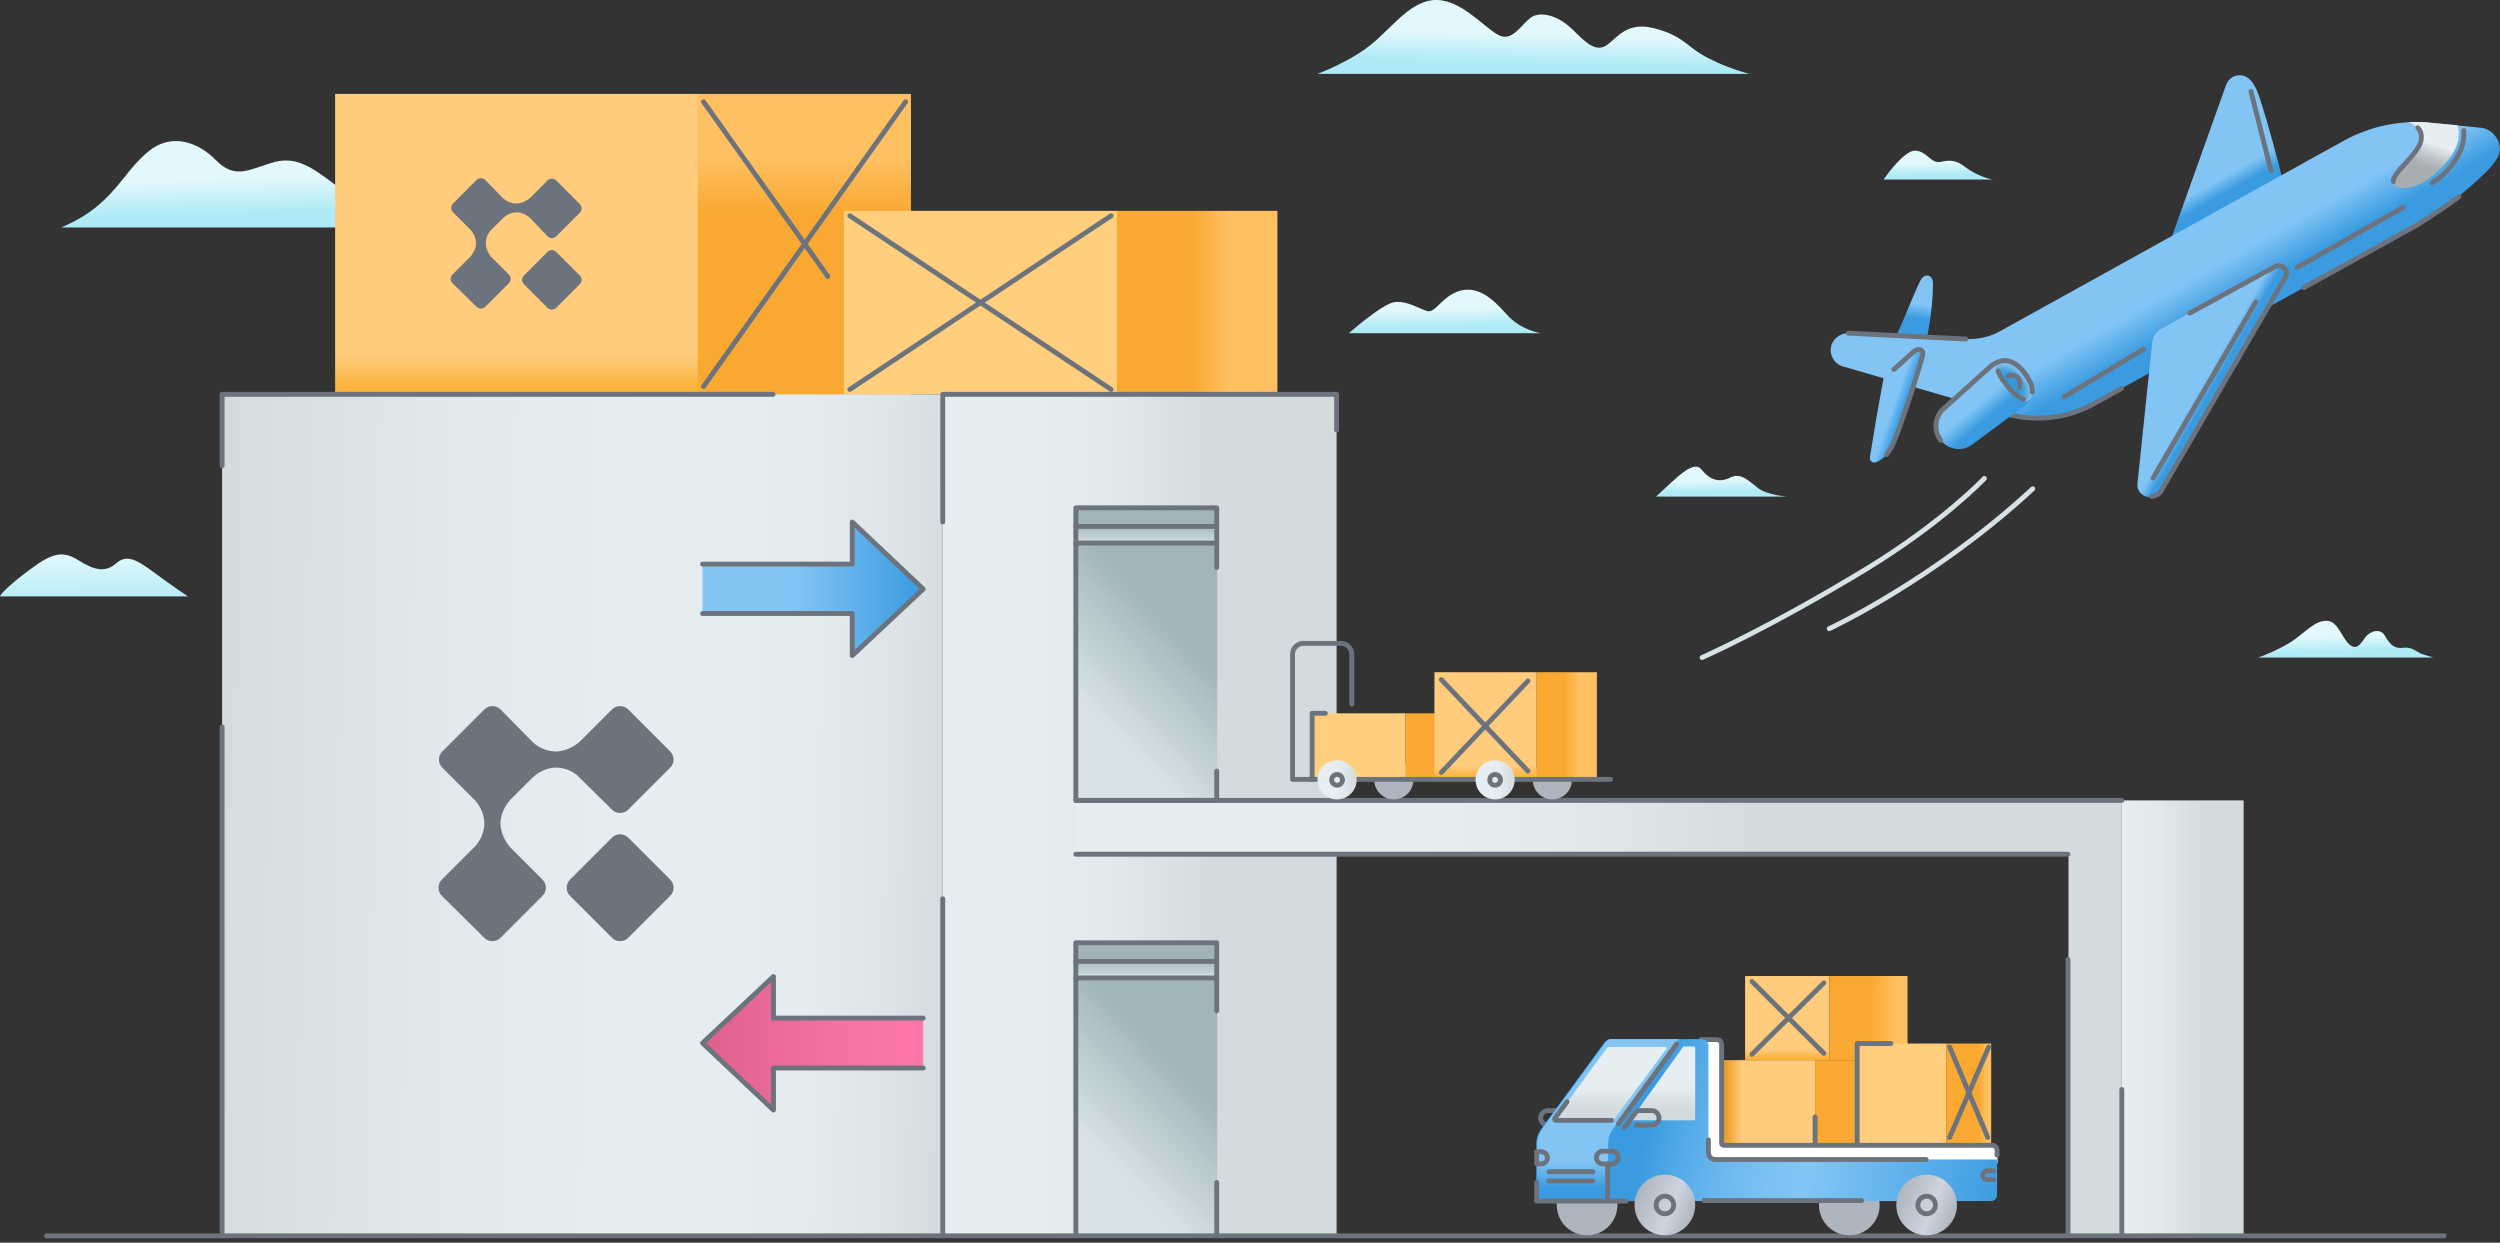 <svg width="511" height="254" viewBox="0 0 511 254" fill="none" xmlns="http://www.w3.org/2000/svg">
<rect x="0" y="0" width="511" height="254" fill="#333333" stroke="none"/>
<g clip-path="url(#clip0)">
<path d="M357.6 15.1H269.3C269.3 15.1 276.6 12.4 281.1 8.4C285.6 4.4 289.4 -0.8 294.8 0.1C300.2 1 304.7 7.2 307.3 7.5C309.8 7.8 311.5 4.2 313.4 3.3C315.4 2.4 318.6 3.3 321.4 6C324.1 8.7 326.3 10.9 328.6 9.1C330.9 7.3 332.8 4.4 338.2 5.8C343.6 7.2 344.8 9.3 347.6 11C352.2 13.8 357.6 15.1 357.6 15.1Z" fill="url(#paint0_linear)"/>
<path d="M275.7 68.1H314.9C314.9 68.1 310.8 67.5 307.9 64.2C305 60.9 302.1 58.5 298.5 59.4C294.9 60.4 293.4 64 291.8 63.6C290.2 63.2 287.5 61.3 284.8 61.8C282.2 62.4 275.7 68.1 275.7 68.1Z" fill="url(#paint1_linear)"/>
<path d="M385 36.7H407.4C406.8 36.7 403.9 35.8 401.9 34.3C399.8 32.6 398.5 32.7 396.6 33.1C394.7 33.5 393.8 30.8 391.4 30.8C389 30.8 385 36.7 385 36.7Z" fill="url(#paint2_linear)"/>
<path d="M461.6 134.4C461.6 134.4 466.4 132.7 469.3 130.5C472.2 128.3 473.5 126.8 475.7 126.9C477.9 127 478.7 130.5 480.3 131.8C481.9 133.1 482.7 131.2 483.6 130.1C484.5 129 486.6 128.3 487.5 130C488.5 131.7 489.4 132.7 491.3 132.4C493.2 132.2 493.9 133.3 495.1 133.7C496.3 134.1 497.4 134.4 497.4 134.4H461.6Z" fill="url(#paint3_linear)"/>
<path d="M12.5 46.5H85.1C85.1 46.5 75.3 42.9 70 38.9C64.7 34.9 61.1 31.8 56.2 33.1C51.3 34.4 48.2 36.9 44.2 32.8C40.2 28.7 34.8 27.3 30.4 30.9C26 34.5 24.7 38.3 19.3 42.6C16.1 45.1 12.5 46.5 12.5 46.5Z" fill="url(#paint4_linear)"/>
<path d="M338.5 101.5C342.5 97.9 346.1 93.8 347.8 96C349.6 98.2 351.5 98.7 353.7 97.6C355.9 96.5 357.5 98.4 359.4 99.8C361.3 101.2 365.2 101.5 365.2 101.5H338.5Z" fill="url(#paint5_linear)"/>
<path d="M5.2 117.1C10.3 113.2 12.5 112.3 16 114.5C19.5 116.7 21.6 117 23.8 115.1C26 113.2 28.1 114.5 31.6 117.1C35.1 119.7 38.4 121.9 38.4 121.9H0C0 121.8 0.6 120.6 5.2 117.1Z" fill="url(#paint6_linear)"/>
<path d="M142.7 19.2H68.5V80.7H142.7V19.2Z" fill="url(#paint7_linear)"/>
<path d="M186.2 19.2H142.6V80.7H186.2V19.2Z" fill="url(#paint8_linear)"/>
<path d="M185.1 20.8L143.8 79" stroke="#6D737D" stroke-miterlimit="10" stroke-linecap="round" stroke-linejoin="round"/>
<path d="M143.8 20.8L169.2 56.5" stroke="#6D737D" stroke-miterlimit="10" stroke-linecap="round" stroke-linejoin="round"/>
<path d="M228.4 43.1H172.5V80.6H228.4V43.1Z" fill="#FFCF7D"/>
<path d="M261.1 43.1H228.3V80.6H261.1V43.1Z" fill="url(#paint9_linear)"/>
<path d="M227.1 44.1L173.7 79.6" stroke="#6D737D" stroke-miterlimit="10" stroke-linecap="round" stroke-linejoin="round"/>
<path d="M173.7 44.1L227.1 79.6" stroke="#6D737D" stroke-miterlimit="10" stroke-linecap="round" stroke-linejoin="round"/>
<path d="M113.7 51.5C113.2 51 112.4 51 111.9 51.5L107.1 56.3C106.6 56.8 106.6 57.6 107.1 58.1L111.9 62.9C112.4 63.4 113.2 63.4 113.7 62.9L118.5 58.1C119 57.6 119 56.8 118.5 56.3L113.7 51.5Z" fill="#6D737D"/>
<path d="M111.9 48.3C112.4 48.8 113.2 48.8 113.7 48.3L118.5 43.5C119 43 119 42.2 118.5 41.7L113.7 36.9C113.2 36.4 112.4 36.4 111.9 36.9L108.2 40.6C107.9 40.8 106.9 41.6 105.5 41.6C103.9 41.6 102.8 40.5 102.8 40.5L99.2 36.8C98.7 36.3 97.9 36.3 97.4 36.8L92.6 41.6C92.1 42.1 92.1 42.9 92.6 43.4L96.3 47.1C96.5 47.3 97.3 48.4 97.3 49.7C97.3 51 96.5 52 96.3 52.3L92.5 56.1C92 56.6 92 57.4 92.5 57.9L97.4 62.7C97.9 63.2 98.7 63.2 99.2 62.7L104 57.9C104.5 57.4 104.5 56.6 104 56.1L100.3 52.4C100.1 52.1 99.3 51.1 99.3 49.7C99.3 48.3 100.1 47.3 100.3 47.1L102.9 44.5C102.9 44.5 104 43.4 105.6 43.4C106.9 43.4 107.9 44.2 108.2 44.4L111.9 48.3Z" fill="#6D737D"/>
<path d="M458.6 163.6H433.7V252.5H458.6V163.6Z" fill="url(#paint10_linear)"/>
<path d="M192.7 80.6H45.4V252.6H192.7V80.6Z" fill="url(#paint11_linear)"/>
<path d="M188.7 120.4L174.2 106.7V115.3H143.6V125.4H174.2V134L188.7 120.4Z" fill="url(#paint12_linear)"/>
<path d="M143.6 125.4H174.2V134L188.7 120.4L174.2 106.7V115.3H143.6" stroke="#6D737D" stroke-miterlimit="10" stroke-linecap="round" stroke-linejoin="round"/>
<path d="M158.1 208.1V199.6L143.6 213.2L158.1 226.9V218.3H188.7V208.1H158.1Z" fill="url(#paint13_linear)"/>
<path d="M188.7 218.3H158.1V226.9L143.6 213.2L158.1 199.6V208.1H188.7" stroke="#6D737D" stroke-miterlimit="10" stroke-linecap="round" stroke-linejoin="round"/>
<path d="M273.2 80.6H192.7V252.6H273.2V80.6Z" fill="url(#paint14_linear)"/>
<path d="M219.9 163.6V174.4H422.8V252.5H433.7V163.6H219.9Z" fill="url(#paint15_linear)"/>
<path d="M248.8 103.8H219.9V163.6H248.8V103.8Z" fill="url(#paint16_linear)"/>
<path d="M248.8 192.7H219.9V252.5H248.8V192.7Z" fill="url(#paint17_linear)"/>
<path d="M248.8 192.7H219.9V199.9H248.8V192.7Z" fill="url(#paint18_linear)"/>
<path d="M248.8 104H219.9V111.2H248.8V104Z" fill="url(#paint19_linear)"/>
<path d="M9.5 252.6H499.6" stroke="#6D737D" stroke-miterlimit="10" stroke-linecap="round" stroke-linejoin="round"/>
<path d="M128.4 171.2C127.5 170.3 126 170.3 125.1 171.2L116.5 179.8C115.6 180.7 115.6 182.2 116.5 183.1L125.1 191.7C126 192.6 127.5 192.6 128.4 191.7L137 183.1C137.9 182.2 137.9 180.7 137 179.8L128.4 171.2Z" fill="#6D737D"/>
<path d="M125.1 165.5C126 166.4 127.5 166.4 128.4 165.5L137 156.9C137.9 156 137.9 154.5 137 153.6L128.4 145C127.5 144.1 126 144.1 125.1 145L118.4 151.7C117.9 152.1 116 153.6 113.6 153.6C110.7 153.6 108.8 151.6 108.8 151.6L102.3 145C101.4 144.1 99.9 144.1 99 145L90.4 153.6C89.5 154.5 89.5 156 90.4 156.9L97.1 163.6C97.5 164 99 165.9 99 168.3C99 170.7 97.6 172.5 97.1 173L90.3 179.8C89.4 180.7 89.4 182.2 90.3 183.1L99 191.7C99.9 192.6 101.4 192.6 102.3 191.7L110.9 183.1C111.8 182.2 111.8 180.7 110.9 179.8L104.2 173.1C103.8 172.6 102.3 170.7 102.3 168.3C102.3 165.9 103.8 164.1 104.2 163.6L108.9 158.9C108.9 158.9 110.9 156.9 113.7 156.9C116.1 156.9 117.9 158.3 118.3 158.8L125.1 165.5Z" fill="#6D737D"/>
<path d="M45.4 252.6V148.6" stroke="#6D737D" stroke-miterlimit="10" stroke-linecap="round" stroke-linejoin="round"/>
<path d="M45.4 95.2V80.6H158" stroke="#6D737D" stroke-miterlimit="10" stroke-linecap="round" stroke-linejoin="round"/>
<path d="M192.7 252.6V183.7" stroke="#6D737D" stroke-miterlimit="10" stroke-linecap="round" stroke-linejoin="round"/>
<path d="M192.7 106.7V80.6H273.2V87.9" stroke="#6D737D" stroke-miterlimit="10" stroke-linecap="round" stroke-linejoin="round"/>
<path d="M422.7 196.1V252.5" stroke="#6D737D" stroke-miterlimit="10" stroke-linecap="round" stroke-linejoin="round"/>
<path d="M219.9 174.6H422.7" stroke="#6D737D" stroke-miterlimit="10" stroke-linecap="round" stroke-linejoin="round"/>
<path d="M433.7 163.6H219.9" stroke="#6D737D" stroke-miterlimit="10" stroke-linecap="round" stroke-linejoin="round"/>
<path d="M433.7 252.5V222.7" stroke="#6D737D" stroke-miterlimit="10" stroke-linecap="round" stroke-linejoin="round"/>
<path d="M248.7 116V103.8H219.9V163.6H248.7V157.6" stroke="#6D737D" stroke-miterlimit="10" stroke-linecap="round" stroke-linejoin="round"/>
<path d="M219.9 252.5V192.7H248.7V206.6" stroke="#6D737D" stroke-miterlimit="10" stroke-linecap="round" stroke-linejoin="round"/>
<path d="M219.9 107.6H248.7" stroke="#6D737D" stroke-miterlimit="10" stroke-linecap="round" stroke-linejoin="round"/>
<path d="M219.9 111H248.7" stroke="#6D737D" stroke-miterlimit="10" stroke-linecap="round" stroke-linejoin="round"/>
<path d="M219.9 196.5H248.7" stroke="#6D737D" stroke-miterlimit="10" stroke-linecap="round" stroke-linejoin="round"/>
<path d="M219.9 199.9H248.7" stroke="#6D737D" stroke-miterlimit="10" stroke-linecap="round" stroke-linejoin="round"/>
<path d="M248.7 252.5V241.7" stroke="#6D737D" stroke-miterlimit="10" stroke-linecap="round" stroke-linejoin="round"/>
<path d="M371 216.7H351.8V234.6H371V216.7Z" fill="url(#paint20_linear)"/>
<path d="M385.4 216.7H371V234.6H385.4V216.7Z" fill="url(#paint21_linear)"/>
<path d="M373.9 199.5H356.7V216.7H373.9V199.5Z" fill="url(#paint22_linear)"/>
<path d="M389.9 199.5H373.9V216.7H389.9V199.5Z" fill="url(#paint23_linear)"/>
<path d="M372.8 200.9L358.1 215.5" stroke="#6D737D" stroke-miterlimit="10" stroke-linecap="round" stroke-linejoin="round"/>
<path d="M358.1 200.6L372.8 215.3" stroke="#6D737D" stroke-miterlimit="10" stroke-linecap="round" stroke-linejoin="round"/>
<path d="M397.8 213.3H379.6V234H397.8V213.3Z" fill="#FFCF7D"/>
<path d="M407 213.3H397.8V234H407V213.3Z" fill="url(#paint24_linear)"/>
<path d="M352 233.6V213.8C352 213.1 351.4 212.6 350.8 212.6H347.9V237.9L408.3 237.8V235.3C408.3 234.6 407.7 234.1 407.1 234.1L352.7 234.2C352.3 234.1 352 233.9 352 233.6Z" fill="white"/>
<path d="M322 230.5L319.5 227.2C319.4 227.1 319.2 227 319 227H316.4C315.6 227 314.9 227.7 314.9 228.5C314.9 229.3 315.6 230 316.4 230H319.5" stroke="#6D737D" stroke-miterlimit="10" stroke-linecap="round" stroke-linejoin="round"/>
<path d="M408.2 236.1V235.1C408.2 234.6 407.8 234.1 407.2 234.1H352.3C352.1 234.1 351.9 233.9 351.9 233.7V213.5C351.9 213 351.5 212.5 350.9 212.5H347.7" stroke="#6D737D" stroke-miterlimit="10" stroke-linecap="round" stroke-linejoin="round"/>
<path d="M378 252.5C381.424 252.5 384.2 249.724 384.2 246.3C384.2 242.876 381.424 240.1 378 240.1C374.576 240.1 371.8 242.876 371.8 246.3C371.8 249.724 374.576 252.5 378 252.5Z" fill="#AFB5BF"/>
<path d="M324.4 252.5C327.824 252.5 330.6 249.724 330.6 246.3C330.6 242.876 327.824 240.1 324.4 240.1C320.976 240.1 318.2 242.876 318.2 246.3C318.2 249.724 320.976 252.5 324.4 252.5Z" fill="#AFB5BF"/>
<path d="M329.2 212.4H347.8C348.6 212.4 349.2 213 349.2 213.8V233V235.6C349.2 236.4 349.8 237 350.6 237H408.2V244.3C408.2 244.9 407.7 245.5 407 245.5H314V233.8C314 232.8 314.3 231.8 314.9 230.9L328 213C328.4 212.6 328.8 212.4 329.2 212.4Z" fill="url(#paint25_linear)"/>
<path d="M349.2 233V235.6C349.2 236.4 349.8 237 350.6 237H393.7" stroke="#6D737D" stroke-miterlimit="10" stroke-linecap="round" stroke-linejoin="round"/>
<path d="M343.1 212.4L329.6 230.9C329 231.7 328.7 232.7 328.7 233.8V245.5H314.2V233.8C314.2 232.8 314.5 231.8 315.1 230.9L328.2 213C328.5 212.6 328.9 212.4 329.3 212.4H343.1Z" fill="url(#paint26_linear)"/>
<path d="M340.3 252.5C343.724 252.5 346.5 249.724 346.5 246.3C346.5 242.876 343.724 240.1 340.3 240.1C336.876 240.1 334.1 242.876 334.1 246.3C334.1 249.724 336.876 252.5 340.3 252.5Z" fill="url(#paint27_linear)"/>
<path d="M340.3 248.1C341.294 248.1 342.1 247.294 342.1 246.3C342.1 245.306 341.294 244.5 340.3 244.5C339.306 244.5 338.5 245.306 338.5 246.3C338.5 247.294 339.306 248.1 340.3 248.1Z" stroke="#6D737D" stroke-miterlimit="10" stroke-linecap="round" stroke-linejoin="round"/>
<path d="M393.8 252.5C397.224 252.5 400 249.724 400 246.3C400 242.876 397.224 240.1 393.8 240.1C390.376 240.1 387.6 242.876 387.6 246.3C387.6 249.724 390.376 252.5 393.8 252.5Z" fill="url(#paint28_linear)"/>
<path d="M393.8 248.1C394.794 248.1 395.6 247.294 395.6 246.3C395.6 245.306 394.794 244.5 393.8 244.5C392.806 244.5 392 245.306 392 246.3C392 247.294 392.806 248.1 393.8 248.1Z" stroke="#6D737D" stroke-miterlimit="10" stroke-linecap="round" stroke-linejoin="round"/>
<path d="M333.8 229H346.2C346.4 229 346.5 228.9 346.5 228.7V214.2C346.5 214 346.4 213.9 346.2 213.9H344.2C344.1 213.9 344 213.9 344 214L333.6 228.5C333.5 228.7 333.6 229 333.8 229Z" fill="url(#paint29_linear)"/>
<path d="M329.4 229H318.1C317.9 229 317.7 228.7 317.9 228.6L328.4 214.3C328.5 214.1 328.8 214 329 214H340.4C340.6 214 340.8 214.3 340.6 214.4L330 228.7C329.9 228.9 329.7 229 329.4 229Z" fill="url(#paint30_linear)"/>
<path d="M332 230.5L334.5 227.2C334.6 227.1 334.8 227 335 227H337.6C338.4 227 339.1 227.7 339.1 228.5C339.1 229.3 338.4 230 337.6 230H334.5" stroke="#6D737D" stroke-miterlimit="10" stroke-linecap="round" stroke-linejoin="round"/>
<path d="M315 237.9H314.1V235.4H315C315.7 235.4 316.3 236 316.3 236.7C316.3 237.3 315.7 237.9 315 237.9Z" stroke="#6D737D" stroke-miterlimit="10" stroke-linecap="round" stroke-linejoin="round"/>
<path d="M329.5 237.9H327.6C326.9 237.9 326.3 237.3 326.3 236.6C326.3 235.9 326.9 235.3 327.6 235.3H329.5C330.2 235.3 330.8 235.9 330.8 236.6C330.8 237.3 330.2 237.9 329.5 237.9Z" stroke="#6D737D" stroke-miterlimit="10" stroke-linecap="round" stroke-linejoin="round"/>
<path d="M316.6 239.5H325.6" stroke="#6D737D" stroke-miterlimit="10" stroke-linecap="round" stroke-linejoin="round"/>
<path d="M316.6 241.4H325.6" stroke="#6D737D" stroke-miterlimit="10" stroke-linecap="round" stroke-linejoin="round"/>
<path d="M328.6 237.9V245.5H332.4" stroke="#6D737D" stroke-miterlimit="10" stroke-linecap="round" stroke-linejoin="round"/>
<path d="M348.3 245.4H380.5" stroke="#6D737D" stroke-miterlimit="10" stroke-linecap="round" stroke-linejoin="round"/>
<path d="M328.6 245.5H314.1V241.7" stroke="#6D737D" stroke-miterlimit="10" stroke-linecap="round" stroke-linejoin="round"/>
<path d="M330.8 229.7L342.7 213.4" stroke="#6D737D" stroke-miterlimit="10" stroke-linecap="round" stroke-linejoin="round"/>
<path d="M329.4 229H318C317.8 229 317.7 228.8 317.8 228.6L320.3 225.2" stroke="#6D737D" stroke-miterlimit="10" stroke-linecap="round" stroke-linejoin="round"/>
<path d="M398.5 214L406.3 232.5" stroke="#6D737D" stroke-miterlimit="10" stroke-linecap="round" stroke-linejoin="round"/>
<path d="M406.5 214L398.5 232.5" stroke="#6D737D" stroke-miterlimit="10" stroke-linecap="round" stroke-linejoin="round"/>
<path d="M379.6 234V213.3H386.5" stroke="#6D737D" stroke-miterlimit="10" stroke-linecap="round" stroke-linejoin="round"/>
<path d="M371 234V228.3" stroke="#6D737D" stroke-miterlimit="10" stroke-linecap="round" stroke-linejoin="round"/>
<path d="M407.5 239.3H406.2C405.7 239.3 405.3 239.7 405.3 240.2C405.3 240.7 405.7 241.1 406.2 241.1H407.5" stroke="#6D737D" stroke-miterlimit="10" stroke-linecap="round" stroke-linejoin="round"/>
<path d="M284.9 163.4C287.109 163.4 288.9 161.609 288.9 159.4C288.9 157.191 287.109 155.4 284.9 155.4C282.691 155.4 280.9 157.191 280.9 159.4C280.9 161.609 282.691 163.4 284.9 163.4Z" fill="#AFB5BF"/>
<path d="M287.3 145.8H268.2V159.4H287.3V145.8Z" fill="#FFCF7D"/>
<path d="M294.8 145.8H287.3V159.4H294.8V145.8Z" fill="#F9A932"/>
<path d="M317.3 163.4C319.509 163.4 321.3 161.609 321.3 159.4C321.3 157.191 319.509 155.4 317.3 155.4C315.091 155.4 313.3 157.191 313.3 159.4C313.3 161.609 315.091 163.4 317.3 163.4Z" fill="#AFB5BF"/>
<path d="M314.1 137.4H293.2V159.4H314.1V137.4Z" fill="url(#paint31_linear)"/>
<path d="M326.4 137.4H314.1V159.4H326.4V137.4Z" fill="url(#paint32_linear)"/>
<path d="M312.3 139.2L294.6 157.9" stroke="#6D737D" stroke-miterlimit="10" stroke-linecap="round" stroke-linejoin="round"/>
<path d="M294.6 138.9L312.3 157.6" stroke="#6D737D" stroke-miterlimit="10" stroke-linecap="round" stroke-linejoin="round"/>
<path d="M329.2 159.3H268.2H264.2V133.7C264.2 132.5 265.2 131.5 266.4 131.5H274.1C275.3 131.5 276.3 132.5 276.3 133.7V143.9" stroke="#6D737D" stroke-miterlimit="10" stroke-linecap="round" stroke-linejoin="round"/>
<path d="M273.3 163.4C275.509 163.4 277.3 161.609 277.3 159.4C277.3 157.191 275.509 155.4 273.3 155.4C271.091 155.4 269.3 157.191 269.3 159.4C269.3 161.609 271.091 163.4 273.3 163.4Z" fill="url(#paint33_linear)"/>
<path d="M305.6 163.4C307.809 163.4 309.6 161.609 309.6 159.4C309.6 157.191 307.809 155.4 305.6 155.4C303.391 155.4 301.6 157.191 301.6 159.4C301.6 161.609 303.391 163.4 305.6 163.4Z" fill="url(#paint34_linear)"/>
<path d="M305.6 160.5C306.208 160.5 306.7 160.007 306.7 159.4C306.7 158.792 306.208 158.3 305.6 158.3C304.992 158.3 304.5 158.792 304.5 159.4C304.5 160.007 304.992 160.5 305.6 160.5Z" stroke="#6D737D" stroke-miterlimit="10" stroke-linecap="round" stroke-linejoin="round"/>
<path d="M273.3 160.5C273.908 160.5 274.4 160.007 274.4 159.4C274.4 158.792 273.908 158.3 273.3 158.3C272.692 158.3 272.2 158.792 272.2 159.4C272.2 160.007 272.692 160.5 273.3 160.5Z" stroke="#6D737D" stroke-miterlimit="10" stroke-linecap="round" stroke-linejoin="round"/>
<path d="M268.2 159.3V145.8H270.9" stroke="#6D737D" stroke-miterlimit="10" stroke-linecap="round" stroke-linejoin="round"/>
<path d="M393.9 68.9C394.9 63.9 395.1 60.1 395.1 57.9C395.1 56.3 393.7 55.8 392.8 56.9C392.1 57.8 389.4 64.7 387.7 68.5L393.9 68.9Z" fill="url(#paint35_linear)"/>
<path d="M467.6 41.3C466.5 35.8 463.3 24.2 461.8 19.8C460.8 16.8 459.6 15.6 458.2 15.4C456.8 15.2 455.5 16 455 17.4L444 48.2L442.9 53.3C449.5 50 461.7 44.1 467.6 41.3Z" fill="url(#paint36_linear)"/>
<path d="M464.2 34.9L460.1 18.7" stroke="#6D737D" stroke-miterlimit="10" stroke-linecap="round" stroke-linejoin="round"/>
<path d="M509.4 33.8C507.8 35.8 502.5 40.3 500.2 42C499 42.9 495.7 45.1 494.2 45.9L428.2 82.4C422.5 85.5 415.9 86.3 409.7 84.5L376.7 74.9C375.2 74.5 374.1 73 374.2 71.4C374.3 69.5 375.9 68.1 377.8 68.1L401.8 69.3C404.2 69.4 406.7 68.9 408.8 67.7L479 28.8C484.4 25.8 490.6 24.5 496.8 25.1L507 26.1C509 26.3 510.5 27.8 510.9 29.7C511.2 31.2 510.6 32.3 509.4 33.8Z" fill="url(#paint37_linear)"/>
<path d="M470.9 58.8L494.2 45.9C497.3 43.9 500.4 41.9 502.6 40.2" stroke="#6D737D" stroke-miterlimit="10" stroke-linecap="round" stroke-linejoin="round"/>
<path d="M409.7 84.5C415.9 86.3 422.6 85.6 428.2 82.4L433.6 79.4" stroke="#6D737D" stroke-miterlimit="10" stroke-linecap="round" stroke-linejoin="round"/>
<path d="M377.8 68.1L401.8 69.3" stroke="#6D737D" stroke-miterlimit="10" stroke-linecap="round" stroke-linejoin="round"/>
<path d="M464.9 54.5C461.2 56.5 448.9 63.2 441.8 67.2C440.7 67.8 440 68.9 439.9 70.1L436.9 98.8C436.7 100.4 438.1 101.8 439.7 101.6C440.5 101.5 441.3 101.1 441.7 100.3L467 56.8C467.4 56.2 467.3 55.4 466.8 54.9C466.4 54.3 465.6 54.2 464.9 54.5Z" fill="url(#paint38_linear)"/>
<path d="M439.8 101.5C440.6 101.4 441.4 101 441.8 100.2L467.1 56.7C467.5 56.1 467.4 55.3 466.9 54.8C466.4 54.3 465.6 54.1 465 54.5C461.3 56.5 447.6 64 447.6 64" stroke="#6D737D" stroke-miterlimit="10" stroke-linecap="round" stroke-linejoin="round"/>
<path d="M390.9 72.1C389.5 73.4 385 77.3 385 77.3C384.1 82 382.7 90.3 382.2 93.5C382.1 94.2 382.8 94.7 383.4 94.5C384 94.3 384.8 93.8 385.6 93C386.3 92.2 386.8 91.3 387.6 89.2C388 88.3 391.3 79 393 72.7C393.3 71.7 392.3 70.8 390.9 72.1Z" fill="url(#paint39_linear)"/>
<path d="M385.6 92.9C386.3 92.1 386.8 91.2 387.6 89.1C388 88.2 391.3 78.9 393 72.6C393.3 71.7 392.3 70.8 390.9 72.1C389.5 73.4 387.1 75.5 387.1 75.5" stroke="#6D737D" stroke-miterlimit="10" stroke-linecap="round" stroke-linejoin="round"/>
<path d="M396.7 90C395.2 88.1 395.4 85.3 397.2 83.6L407.2 74.6C408.3 73.6 410 73.4 411.3 74.1H411.4C411.9 74.3 412.5 74.7 412.9 75.1L414.5 77.1C414.8 77.5 415.2 78.5 415.4 78.9C415.8 80.4 415.3 81.9 414 82.8L403.2 90.8C401.1 92.4 398.3 92 396.7 90Z" fill="url(#paint40_linear)"/>
<path d="M414.5 77.3L412.9 75.3C412.6 74.9 411.9 74.5 411.4 74.3H411.3C410.5 73.9 409.7 73.8 408.9 74C408.3 74.1 407.9 74.7 408 75.3C408.1 75.9 408.4 76.5 408.8 77.1C409.9 78.6 411.3 80.8 413.7 81.9C414.3 82.2 415.1 81.8 415.3 81.2C415.5 80.6 415.5 79.9 415.3 79.3C415.2 78.6 414.8 77.6 414.5 77.3Z" fill="url(#paint41_radial)"/>
<path d="M396.7 90C395.2 88.1 395.4 85.3 397.2 83.6L407.1 74.7C407.2 74.6 407.3 74.5 407.4 74.5C408.3 73.9 409.6 73.4 410.9 73.9C412.4 74.4 413.7 75.8 414.6 77.4C415.6 79.1 415.4 80.1 415.4 80.1" stroke="#6D737D" stroke-miterlimit="10" stroke-linecap="round" stroke-linejoin="round"/>
<path d="M502.4 28.9C502.7 27.6 502.6 26.5 502.3 25.6L496.9 25.1C495.3 24.9 493.7 24.9 492.2 25C494.3 25.6 495.9 27.4 494.3 30.2C492.7 32.9 489 35.7 489.2 37.2C489.4 38.8 492.5 38.9 495.4 37.2C498.2 35.5 501.6 32.1 502.4 28.9Z" fill="url(#paint42_linear)"/>
<path d="M494.2 26.1C495 27 495.3 28.4 494.3 30.1C492.7 32.8 489 35.6 489.2 37.1" stroke="#6D737D" stroke-miterlimit="10" stroke-linecap="round" stroke-linejoin="round"/>
<path d="M497.1 37.4C499.9 35.7 502.3 32.8 503.3 29.7C503.7 28.3 503.6 26.7 503.6 26.7" stroke="#6D737D" stroke-miterlimit="10" stroke-linecap="round" stroke-linejoin="round"/>
<path d="M347.9 134.4C347.9 134.4 361.4 128.5 381.8 116.1C397.3 106.6 405.6 97.8 405.6 97.8" stroke="#D6E2E5" stroke-miterlimit="10" stroke-linecap="round" stroke-linejoin="round"/>
<path d="M373.9 128.5C373.9 128.5 395.4 118.5 415.5 99.9" stroke="#D6E2E5" stroke-miterlimit="10" stroke-linecap="round" stroke-linejoin="round"/>
<path d="M440.1 97.7L461.1 61.7" stroke="#6D737D" stroke-miterlimit="10" stroke-linecap="round" stroke-linejoin="round"/>
<path d="M408.4 75.8C408.7 76.9 409.7 78.2 411 79.7C412 80.8 413 81.4 413.6 81.6" stroke="#6D737D" stroke-miterlimit="10" stroke-linecap="round" stroke-linejoin="round"/>
<path d="M410.5 76.8C410.5 76.8 411.6 76.4 412.4 77.2C413.2 78 412.8 79.2 412.8 79.2" stroke="#6D737D" stroke-miterlimit="10" stroke-linecap="round" stroke-linejoin="round"/>
<path d="M469.5 54.7L491.2 42.4" stroke="#6D737D" stroke-miterlimit="10" stroke-linecap="round" stroke-linejoin="round"/>
<path d="M421.9 81.1L438.1 71.4" stroke="#6D737D" stroke-miterlimit="10" stroke-linecap="round" stroke-linejoin="round"/>
</g>
<defs>
<linearGradient id="paint0_linear" x1="313.682" y1="7.027" x2="313.533" y2="12.868" gradientUnits="userSpaceOnUse">
<stop offset="0.001" stop-color="#E3F8FC"/>
<stop offset="1" stop-color="#AFEBF6"/>
</linearGradient>
<linearGradient id="paint1_linear" x1="295.196" y1="63.213" x2="295.284" y2="66.65" gradientUnits="userSpaceOnUse">
<stop offset="0.001" stop-color="#E3F8FC"/>
<stop offset="1" stop-color="#AFEBF6"/>
</linearGradient>
<linearGradient id="paint2_linear" x1="396.109" y1="33.315" x2="396.169" y2="35.663" gradientUnits="userSpaceOnUse">
<stop offset="0.001" stop-color="#E3F8FC"/>
<stop offset="1" stop-color="#AFEBF6"/>
</linearGradient>
<linearGradient id="paint3_linear" x1="479.379" y1="130.066" x2="479.456" y2="133.083" gradientUnits="userSpaceOnUse">
<stop offset="0.001" stop-color="#E3F8FC"/>
<stop offset="1" stop-color="#AFEBF6"/>
</linearGradient>
<linearGradient id="paint4_linear" x1="48.57" y1="36.407" x2="48.75" y2="43.423" gradientUnits="userSpaceOnUse">
<stop offset="0.001" stop-color="#E3F8FC"/>
<stop offset="1" stop-color="#AFEBF6"/>
</linearGradient>
<linearGradient id="paint5_linear" x1="351.809" y1="98.044" x2="351.872" y2="100.475" gradientUnits="userSpaceOnUse">
<stop offset="0.001" stop-color="#E3F8FC"/>
<stop offset="1" stop-color="#AFEBF6"/>
</linearGradient>
<linearGradient id="paint6_linear" x1="19.028" y1="112.981" x2="19.246" y2="124.196" gradientUnits="userSpaceOnUse">
<stop offset="0.001" stop-color="#E3F8FC"/>
<stop offset="1" stop-color="#AFEBF6"/>
</linearGradient>
<linearGradient id="paint7_linear" x1="105.551" y1="66.84" x2="105.551" y2="80.287" gradientUnits="userSpaceOnUse">
<stop offset="0.427" stop-color="#FFCB7D"/>
<stop offset="1" stop-color="#F9B032"/>
</linearGradient>
<linearGradient id="paint8_linear" x1="164.44" y1="23.835" x2="164.44" y2="43.532" gradientUnits="userSpaceOnUse">
<stop offset="0.427" stop-color="#FFC061"/>
<stop offset="1" stop-color="#F9A932"/>
</linearGradient>
<linearGradient id="paint9_linear" x1="257.417" y1="61.865" x2="243.463" y2="61.865" gradientUnits="userSpaceOnUse">
<stop offset="0.427" stop-color="#FFC061"/>
<stop offset="1" stop-color="#F9A932"/>
</linearGradient>
<linearGradient id="paint10_linear" x1="450.15" y1="208.07" x2="417.061" y2="208.07" gradientUnits="userSpaceOnUse">
<stop stop-color="#D3DBDE"/>
<stop offset="0.012" stop-color="#D4DCDF"/>
<stop offset="0.265" stop-color="#E2E9ED"/>
<stop offset="0.48" stop-color="#E7EEF2"/>
</linearGradient>
<linearGradient id="paint11_linear" x1="194.055" y1="167.862" x2="43.97" y2="165.381" gradientUnits="userSpaceOnUse">
<stop stop-color="#D3DBDE"/>
<stop offset="0.075" stop-color="#DDE4E8"/>
<stop offset="0.196" stop-color="#E5ECF0"/>
<stop offset="0.422" stop-color="#E7EEF2"/>
<stop offset="0.682" stop-color="#E2E9ED"/>
<stop offset="0.991" stop-color="#D4DCDF"/>
<stop offset="1" stop-color="#D3DBDE"/>
</linearGradient>
<linearGradient id="paint12_linear" x1="143.595" y1="120.362" x2="188.732" y2="120.362" gradientUnits="userSpaceOnUse">
<stop offset="0.417" stop-color="#82C5F5"/>
<stop offset="1" stop-color="#3A9BE0"/>
</linearGradient>
<linearGradient id="paint13_linear" x1="186.761" y1="213.207" x2="134.948" y2="213.207" gradientUnits="userSpaceOnUse">
<stop offset="0.004" stop-color="#FC77A8"/>
<stop offset="0.346" stop-color="#F370A1"/>
<stop offset="0.899" stop-color="#DB5E8C"/>
<stop offset="1" stop-color="#D65A88"/>
</linearGradient>
<linearGradient id="paint14_linear" x1="247.998" y1="166.622" x2="170.289" y2="166.622" gradientUnits="userSpaceOnUse">
<stop stop-color="#D3DBDE"/>
<stop offset="0.012" stop-color="#D4DCDF"/>
<stop offset="0.265" stop-color="#E2E9ED"/>
<stop offset="0.48" stop-color="#E7EEF2"/>
</linearGradient>
<linearGradient id="paint15_linear" x1="359.609" y1="207.611" x2="214.58" y2="206.642" gradientUnits="userSpaceOnUse">
<stop stop-color="#D3DBDE"/>
<stop offset="0.012" stop-color="#D4DCDF"/>
<stop offset="0.265" stop-color="#E2E9ED"/>
<stop offset="0.48" stop-color="#E7EEF2"/>
</linearGradient>
<linearGradient id="paint16_linear" x1="253.065" y1="115.402" x2="223.237" y2="144.477" gradientUnits="userSpaceOnUse">
<stop offset="0.429" stop-color="#A1B4BB"/>
<stop offset="1" stop-color="#D6E2E5"/>
</linearGradient>
<linearGradient id="paint17_linear" x1="253.065" y1="204.289" x2="223.237" y2="233.365" gradientUnits="userSpaceOnUse">
<stop offset="0.429" stop-color="#A1B4BB"/>
<stop offset="1" stop-color="#D6E2E5"/>
</linearGradient>
<linearGradient id="paint18_linear" x1="234.282" y1="193.059" x2="234.282" y2="199.914" gradientUnits="userSpaceOnUse">
<stop offset="0.429" stop-color="#A1B4BB"/>
<stop offset="1" stop-color="#D6E2E5"/>
</linearGradient>
<linearGradient id="paint19_linear" x1="234.282" y1="104.356" x2="234.282" y2="111.211" gradientUnits="userSpaceOnUse">
<stop offset="0.429" stop-color="#A1B4BB"/>
<stop offset="1" stop-color="#D6E2E5"/>
</linearGradient>
<linearGradient id="paint20_linear" x1="358.741" y1="225.628" x2="352.462" y2="225.628" gradientUnits="userSpaceOnUse">
<stop offset="0.427" stop-color="#FFCB7D"/>
<stop offset="1" stop-color="#E69D20"/>
</linearGradient>
<linearGradient id="paint21_linear" x1="386.181" y1="225.628" x2="381.505" y2="225.628" gradientUnits="userSpaceOnUse">
<stop offset="0.427" stop-color="#FFC061"/>
<stop offset="1" stop-color="#F9A932"/>
</linearGradient>
<linearGradient id="paint22_linear" x1="365.284" y1="212.819" x2="365.284" y2="216.59" gradientUnits="userSpaceOnUse">
<stop offset="0.427" stop-color="#FFCB7D"/>
<stop offset="1" stop-color="#F9B032"/>
</linearGradient>
<linearGradient id="paint23_linear" x1="391.553" y1="208.306" x2="382.265" y2="208.079" gradientUnits="userSpaceOnUse">
<stop offset="0.427" stop-color="#FFC061"/>
<stop offset="1" stop-color="#F9A932"/>
</linearGradient>
<linearGradient id="paint24_linear" x1="407.511" y1="223.632" x2="404.526" y2="223.632" gradientUnits="userSpaceOnUse">
<stop offset="0.427" stop-color="#FFC061"/>
<stop offset="1" stop-color="#F9A932"/>
</linearGradient>
<linearGradient id="paint25_linear" x1="336.641" y1="230.164" x2="409.734" y2="245.616" gradientUnits="userSpaceOnUse">
<stop stop-color="#3A9BE0"/>
<stop offset="0.104" stop-color="#53AAE7"/>
<stop offset="0.241" stop-color="#6DB9EF"/>
<stop offset="0.364" stop-color="#7CC2F3"/>
<stop offset="0.46" stop-color="#82C5F5"/>
<stop offset="1" stop-color="#3A9BE0"/>
</linearGradient>
<linearGradient id="paint26_linear" x1="328.559" y1="233.658" x2="328.559" y2="242.783" gradientUnits="userSpaceOnUse">
<stop offset="0.417" stop-color="#82C5F5"/>
<stop offset="1" stop-color="#3A9BE0"/>
</linearGradient>
<linearGradient id="paint27_linear" x1="334.522" y1="243.977" x2="346.107" y2="248.585" gradientUnits="userSpaceOnUse">
<stop offset="0.009" stop-color="#AFB5BF"/>
<stop offset="0.603" stop-color="#CED5E0"/>
<stop offset="1" stop-color="#AFB5BF"/>
</linearGradient>
<linearGradient id="paint28_linear" x1="388.018" y1="243.977" x2="399.604" y2="248.585" gradientUnits="userSpaceOnUse">
<stop offset="0.009" stop-color="#AFB5BF"/>
<stop offset="0.603" stop-color="#CED5E0"/>
<stop offset="1" stop-color="#AFB5BF"/>
</linearGradient>
<linearGradient id="paint29_linear" x1="340.045" y1="226.517" x2="340.045" y2="218.188" gradientUnits="userSpaceOnUse">
<stop stop-color="#D3DBDE"/>
<stop offset="0.48" stop-color="#E7EEF2"/>
</linearGradient>
<linearGradient id="paint30_linear" x1="329.223" y1="226.517" x2="329.223" y2="218.188" gradientUnits="userSpaceOnUse">
<stop stop-color="#D3DBDE"/>
<stop offset="0.48" stop-color="#E7EEF2"/>
</linearGradient>
<linearGradient id="paint31_linear" x1="303.608" y1="154.453" x2="303.608" y2="159.276" gradientUnits="userSpaceOnUse">
<stop offset="0.427" stop-color="#FFCB7D"/>
<stop offset="1" stop-color="#F9B032"/>
</linearGradient>
<linearGradient id="paint32_linear" x1="324.945" y1="148.38" x2="319.723" y2="148.38" gradientUnits="userSpaceOnUse">
<stop offset="0.427" stop-color="#FFC061"/>
<stop offset="1" stop-color="#F9A932"/>
</linearGradient>
<linearGradient id="paint33_linear" x1="269.34" y1="159.4" x2="277.246" y2="159.4" gradientUnits="userSpaceOnUse">
<stop offset="0.422" stop-color="#E7EEF2"/>
<stop offset="0.682" stop-color="#E2E9ED"/>
<stop offset="0.991" stop-color="#D4DCDF"/>
<stop offset="1" stop-color="#D3DBDE"/>
</linearGradient>
<linearGradient id="paint34_linear" x1="301.684" y1="159.4" x2="309.59" y2="159.4" gradientUnits="userSpaceOnUse">
<stop offset="0.422" stop-color="#E7EEF2"/>
<stop offset="0.682" stop-color="#E2E9ED"/>
<stop offset="0.991" stop-color="#D4DCDF"/>
<stop offset="1" stop-color="#D3DBDE"/>
</linearGradient>
<linearGradient id="paint35_linear" x1="392.095" y1="59.688" x2="391.371" y2="65.125" gradientUnits="userSpaceOnUse">
<stop offset="0.417" stop-color="#82C5F5"/>
<stop offset="1" stop-color="#3A9BE0"/>
</linearGradient>
<linearGradient id="paint36_linear" x1="451.677" y1="35.048" x2="454.374" y2="39.843" gradientUnits="userSpaceOnUse">
<stop offset="0.417" stop-color="#82C5F5"/>
<stop offset="1" stop-color="#3A9BE0"/>
</linearGradient>
<linearGradient id="paint37_linear" x1="443.676" y1="52.767" x2="450.512" y2="64.831" gradientUnits="userSpaceOnUse">
<stop offset="0.417" stop-color="#82C5F5"/>
<stop offset="1" stop-color="#3A9BE0"/>
</linearGradient>
<linearGradient id="paint38_linear" x1="449.673" y1="76.328" x2="452.82" y2="78.126" gradientUnits="userSpaceOnUse">
<stop offset="0.417" stop-color="#82C5F5"/>
<stop offset="1" stop-color="#3A9BE0"/>
</linearGradient>
<linearGradient id="paint39_linear" x1="385.565" y1="82.21" x2="389.138" y2="83.453" gradientUnits="userSpaceOnUse">
<stop offset="0.417" stop-color="#82C5F5"/>
<stop offset="1" stop-color="#3A9BE0"/>
</linearGradient>
<linearGradient id="paint40_linear" x1="403.029" y1="80.437" x2="406.871" y2="85.07" gradientUnits="userSpaceOnUse">
<stop offset="0.417" stop-color="#82C5F5"/>
<stop offset="1" stop-color="#3A9BE0"/>
</linearGradient>
<radialGradient id="paint41_radial" cx="0" cy="0" r="1" gradientUnits="userSpaceOnUse" gradientTransform="translate(411.035 78.698) rotate(-131.185) scale(5.668 3.396)">
<stop offset="0.34" stop-color="#3596DB"/>
<stop offset="0.456" stop-color="#3A99DC"/>
<stop offset="0.597" stop-color="#49A1E0"/>
<stop offset="0.752" stop-color="#62AFE5"/>
<stop offset="0.871" stop-color="#7ABCEB"/>
</radialGradient>
<linearGradient id="paint42_linear" x1="496.997" y1="27.704" x2="494.769" y2="34.11" gradientUnits="userSpaceOnUse">
<stop offset="0.224" stop-color="#E7EEF2"/>
<stop offset="0.25" stop-color="#E4EBEF"/>
<stop offset="0.567" stop-color="#C3CACD"/>
<stop offset="0.828" stop-color="#AFB5B8"/>
<stop offset="1" stop-color="#A8AEB0"/>
</linearGradient>
<clipPath id="clip0">
<rect width="511" height="253.1" fill="white"/>
</clipPath>
</defs>
</svg>
